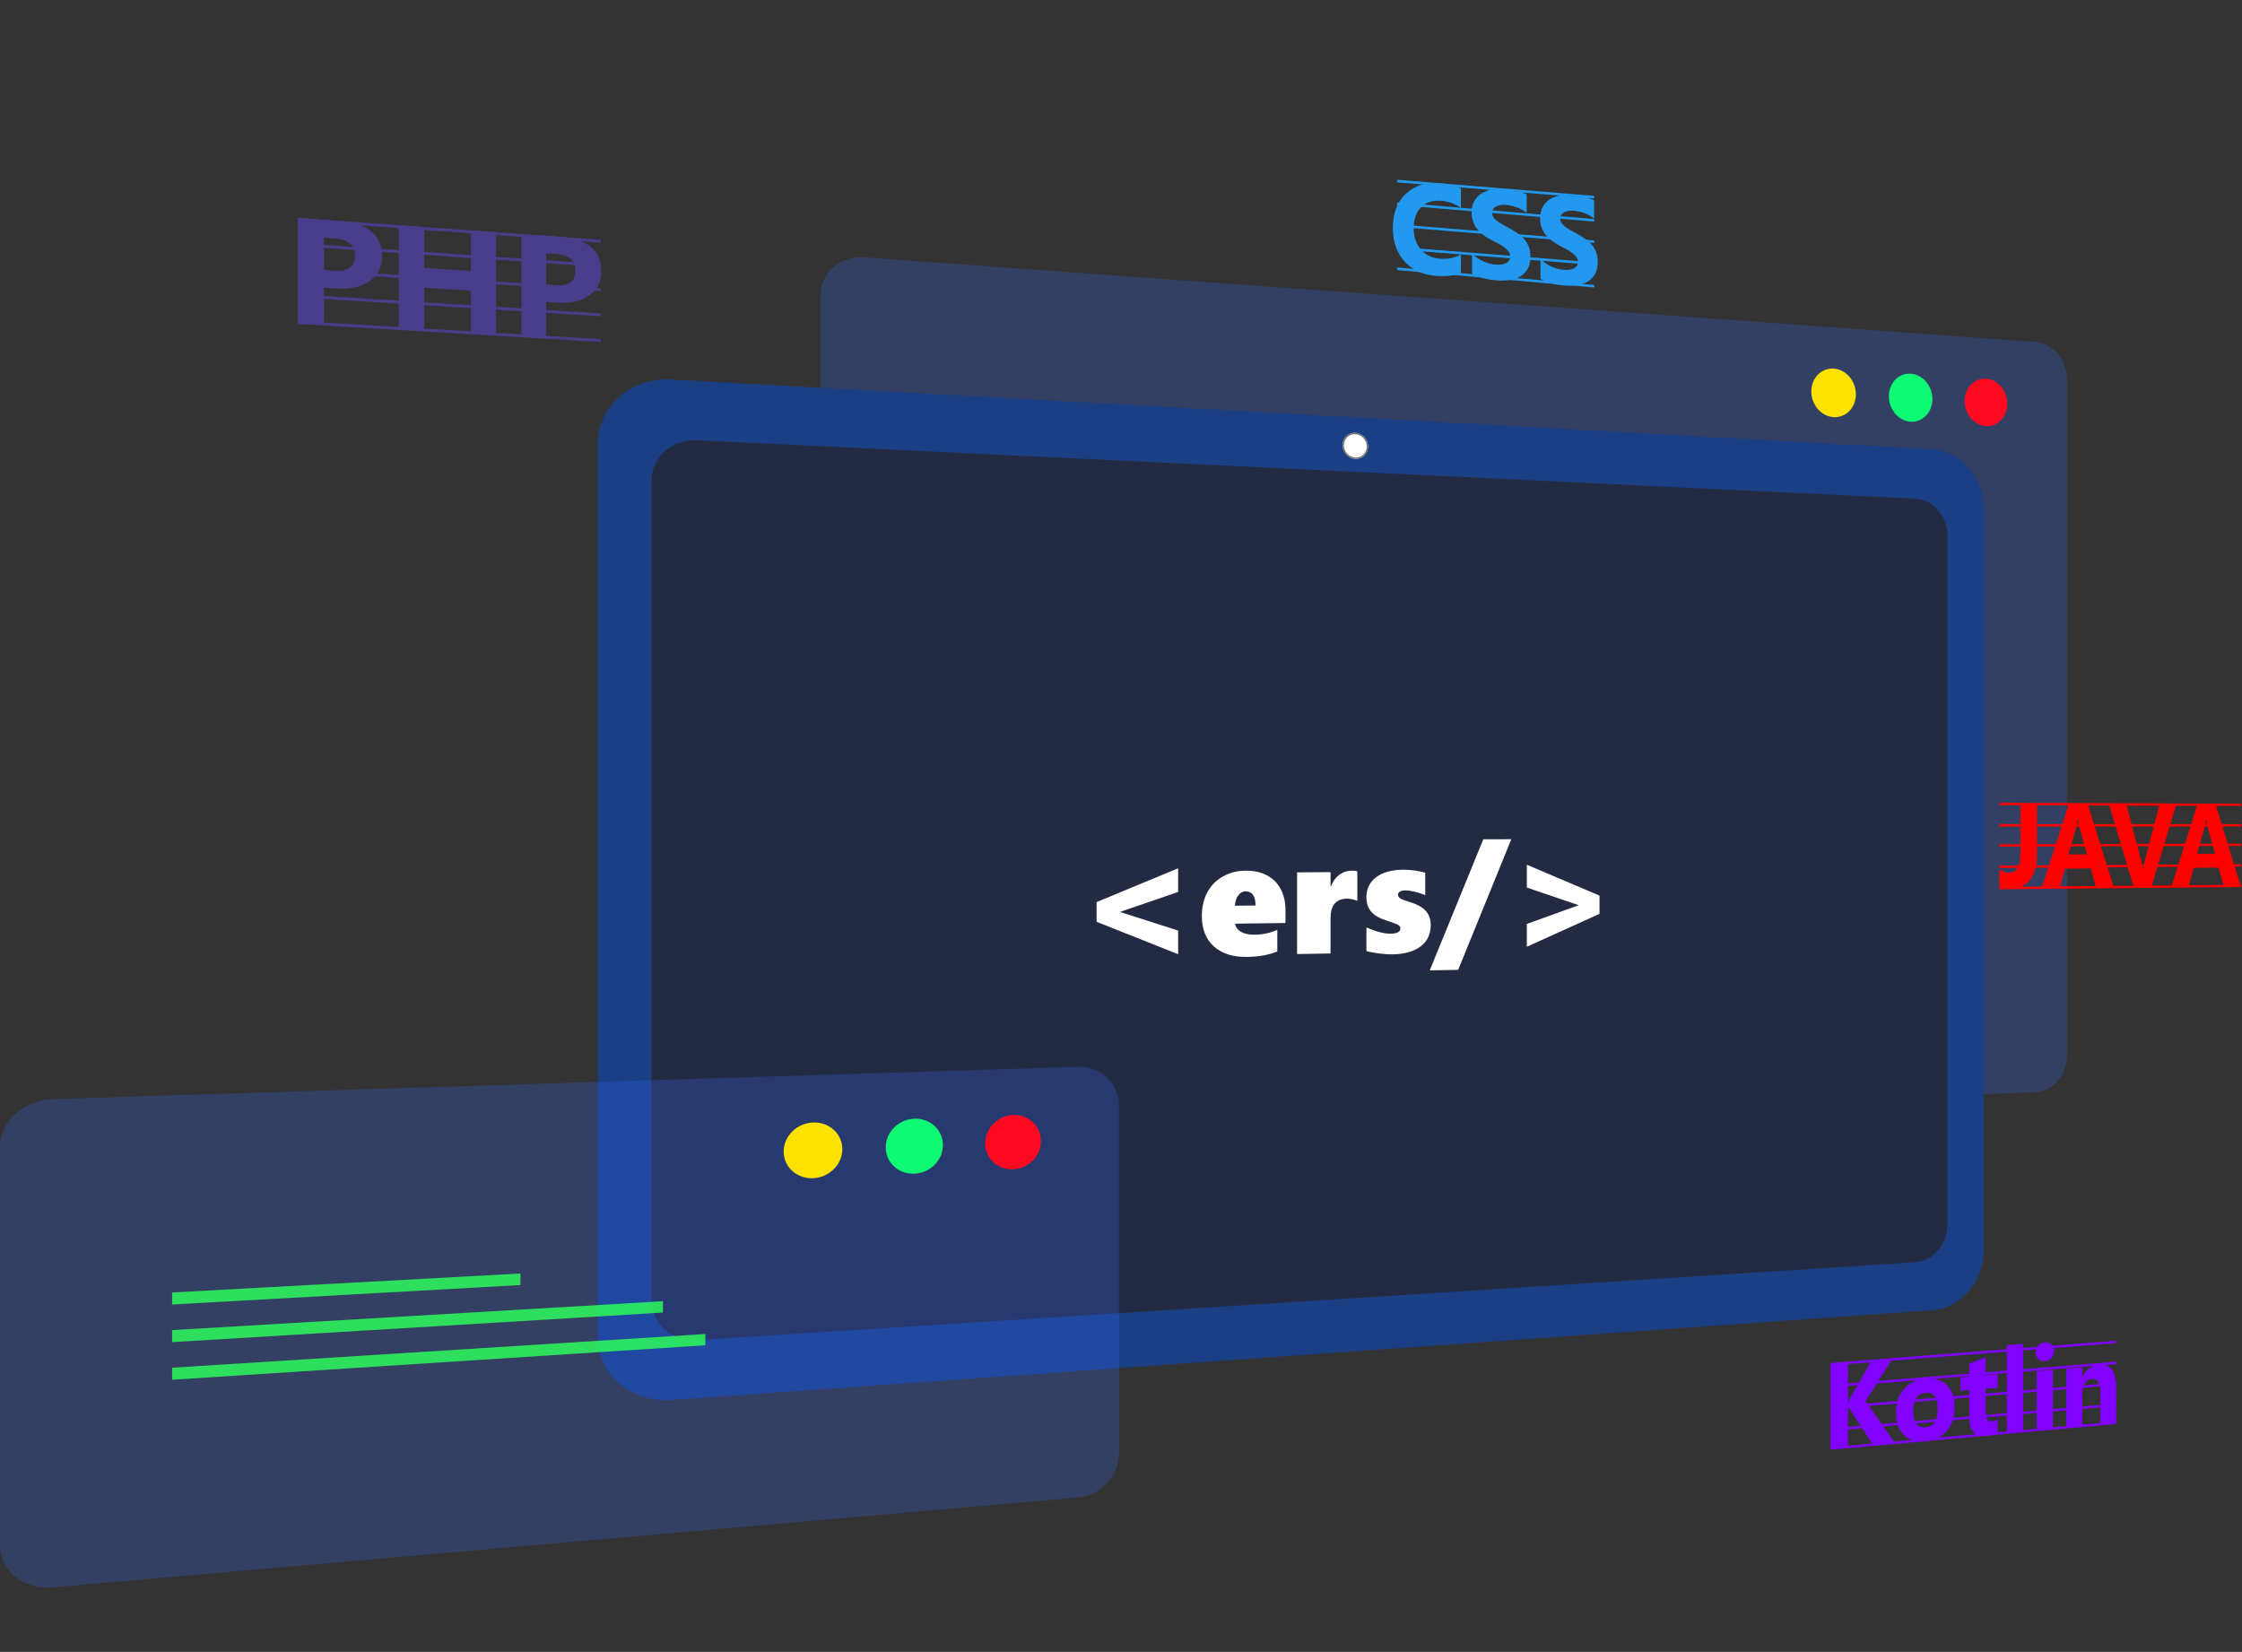 <svg id="Component_13_1" data-name="Component 13 – 1" xmlns="http://www.w3.org/2000/svg" width="1712.402" height="1261.594" viewBox="0 0 1712.402 1261.594">
  <rect x="0" y="0" width="1712.402" height="1261.594" fill="#333333" stroke="none"/>
  <g id="Component_5_1" data-name="Component 5 – 1" transform="translate(626.631 194.15)">
    <path id="Rectangle_4" data-name="Rectangle 4" d="M33.346,2.408l894.838,64.61a22.82,22.82,0,0,1,9.336,2.79,26.6,26.6,0,0,1,7.6,6.308,29.928,29.928,0,0,1,5.11,8.9A30.819,30.819,0,0,1,952.1,95.6v516.5a30.309,30.309,0,0,1-1.871,10.521,28.7,28.7,0,0,1-5.11,8.734,25.376,25.376,0,0,1-7.6,6.061,22.253,22.253,0,0,1-9.336,2.487L33.346,675.425a33.812,33.812,0,0,1-12.936-1.983,31.867,31.867,0,0,1-10.605-6.4,30.226,30.226,0,0,1-7.171-9.853A29.769,29.769,0,0,1,0,644.877V31.872A29.185,29.185,0,0,1,2.634,19.648a28.87,28.87,0,0,1,7.171-9.62A30.556,30.556,0,0,1,20.41,3.97,33.374,33.374,0,0,1,33.346,2.408Z" fill="rgba(55,102,246,0.25)"/>
    <path id="Ellipse_2" data-name="Ellipse 2" d="M16.308,1.08a15.47,15.47,0,0,1,6.32,1.841,17.865,17.865,0,0,1,5.15,4.214A19.965,19.965,0,0,1,31.244,13.1a20.523,20.523,0,0,1,1.27,7.112,19.222,19.222,0,0,1-1.27,6.953A16.934,16.934,0,0,1,27.778,32.7a14.947,14.947,0,0,1-5.15,3.568,14.275,14.275,0,0,1-6.32,1.048,15.441,15.441,0,0,1-6.336-1.8,17.832,17.832,0,0,1-5.185-4.2,19.95,19.95,0,0,1-3.5-5.987A20.523,20.523,0,0,1,0,18.177a19.215,19.215,0,0,1,1.285-6.993,16.912,16.912,0,0,1,3.5-5.548,14.928,14.928,0,0,1,5.185-3.55A14.28,14.28,0,0,1,16.308,1.08Z" transform="translate(873.953 94.003)" fill="#ff0922"/>
    <path id="Ellipse_3" data-name="Ellipse 3" d="M17.054,1.13a16.468,16.468,0,0,1,6.608,1.892,18.639,18.639,0,0,1,5.384,4.317,20.351,20.351,0,0,1,3.624,6.108A20.589,20.589,0,0,1,34,20.721a19.258,19.258,0,0,1-1.328,7.108,17.234,17.234,0,0,1-3.624,5.654,15.612,15.612,0,0,1-5.384,3.642,15.218,15.218,0,0,1-6.608,1.063,16.439,16.439,0,0,1-6.625-1.85,18.61,18.61,0,0,1-5.422-4.3,20.339,20.339,0,0,1-3.662-6.128A20.589,20.589,0,0,1,0,18.589a19.251,19.251,0,0,1,1.344-7.149A17.215,17.215,0,0,1,5.006,5.771a15.6,15.6,0,0,1,5.422-3.622A15.226,15.226,0,0,1,17.054,1.13Z" transform="translate(756.84 86.247)" fill="#fce200"/>
    <path id="Ellipse_4" data-name="Ellipse 4" d="M16.675,1.1A15.958,15.958,0,0,1,23.137,2.97,18.245,18.245,0,0,1,28.4,7.235a20.154,20.154,0,0,1,3.544,6.038,20.555,20.555,0,0,1,1.3,7.192,19.24,19.24,0,0,1-1.3,7.03A17.081,17.081,0,0,1,28.4,33.089a15.273,15.273,0,0,1-5.265,3.6,14.736,14.736,0,0,1-6.462,1.056A15.929,15.929,0,0,1,10.2,35.924a18.213,18.213,0,0,1-5.3-4.251,20.141,20.141,0,0,1-3.581-6.057A20.555,20.555,0,0,1,0,18.381a19.232,19.232,0,0,1,1.314-7.07A17.061,17.061,0,0,1,4.9,5.7a15.256,15.256,0,0,1,5.3-3.586A14.743,14.743,0,0,1,16.675,1.1Z" transform="translate(816.052 90.169)" fill="#0ffa74"/>
  </g>
  <g id="Component_1_1" data-name="Component 1 – 1" transform="translate(456.558 286.729)">
    <path id="Rectangle_1" data-name="Rectangle 1" d="M56.2,3.11l963.172,53.3a37.545,37.545,0,0,1,15.384,4.286,42.591,42.591,0,0,1,12.495,10.027A47.282,47.282,0,0,1,1055.638,85a48.909,48.909,0,0,1,3.07,17.087V667.613a49.311,49.311,0,0,1-3.07,17.136,48.261,48.261,0,0,1-8.391,14.412,43.579,43.579,0,0,1-12.495,10.224,38.014,38.014,0,0,1-15.384,4.529L56.2,782.442a57.435,57.435,0,0,1-21.753-2.55,51.851,51.851,0,0,1-17.878-9.946A47.622,47.622,0,0,1,4.453,754.125,46.95,46.95,0,0,1,0,734.011V52.429A47.417,47.417,0,0,1,4.453,32.245,48.707,48.707,0,0,1,16.566,16.232,52.9,52.9,0,0,1,34.444,6,57.771,57.771,0,0,1,56.2,3.11Z" fill="#1b3f85"/>
    <path id="Rectangle_2" data-name="Rectangle 2" d="M34.78,1.668,965.044,46.283a23.54,23.54,0,0,1,9.674,2.618,26.564,26.564,0,0,1,7.874,6.241,29.443,29.443,0,0,1,5.3,8.938,30.51,30.51,0,0,1,1.939,10.727V600.554a30.766,30.766,0,0,1-1.939,10.758,30.061,30.061,0,0,1-5.3,9.023,27.184,27.184,0,0,1-7.874,6.367,23.83,23.83,0,0,1-9.674,2.773L34.78,688.96a35.585,35.585,0,0,1-13.491-1.687,32.32,32.32,0,0,1-11.061-6.262,29.83,29.83,0,0,1-7.48-9.876A29.408,29.408,0,0,1,0,658.633V32.552A29.7,29.7,0,0,1,2.747,20a30.515,30.515,0,0,1,7.48-10A32.99,32.99,0,0,1,21.289,3.57,35.809,35.809,0,0,1,34.78,1.668Z" transform="translate(41.078 47.846)" fill="#232b43"/>
    <g id="Ellipse_1" data-name="Ellipse 1" transform="translate(568.882 43.389)" fill="#fff">
      <path d="M9.735.518a9.857,9.857,0,0,1,3.78.979A10.454,10.454,0,0,1,16.6,3.781a10.653,10.653,0,0,1,2.077,3.253,10.336,10.336,0,0,1,.761,3.889,9.751,9.751,0,0,1-.761,3.811,9.258,9.258,0,0,1-2.077,3.04,9.067,9.067,0,0,1-3.083,1.967,9.276,9.276,0,0,1-3.78.59,9.851,9.851,0,0,1-3.785-.967,10.451,10.451,0,0,1-3.095-2.28A10.653,10.653,0,0,1,.766,13.825,10.337,10.337,0,0,1,0,9.923,9.749,9.749,0,0,1,.766,6.1,9.256,9.256,0,0,1,2.855,3.057,9.067,9.067,0,0,1,5.95,1.1,9.28,9.28,0,0,1,9.735.518Z" stroke="none"/>
      <path d="M 9.735 19.34 C 10.94 19.4 12.089 19.208 13.134 18.808 C 14.178 18.409 15.119 17.803 15.91 17.037 C 16.7 16.27 17.339 15.343 17.781 14.301 C 18.223 13.259 18.467 12.101 18.467 10.874 C 18.467 9.647 18.223 8.464 17.781 7.377 C 17.339 6.289 16.7 5.296 15.91 4.448 C 15.119 3.6 14.178 2.897 13.134 2.39 C 12.089 1.884 10.94 1.573 9.735 1.509 C 8.529 1.445 7.379 1.634 6.332 2.03 C 5.284 2.427 4.34 3.031 3.546 3.798 C 2.753 4.564 2.11 5.493 1.665 6.537 C 1.221 7.582 0.975 8.743 0.975 9.974 C 0.975 11.205 1.221 12.391 1.665 13.481 C 2.11 14.571 2.753 15.566 3.546 16.414 C 4.34 17.262 5.284 17.964 6.332 18.468 C 7.379 18.973 8.529 19.28 9.735 19.34 M 9.735 20.331 C 8.393 20.264 7.113 19.923 5.95 19.364 C 4.785 18.804 3.736 18.025 2.855 17.084 C 1.973 16.142 1.259 15.037 0.766 13.825 C 0.273 12.613 0 11.294 0 9.923 C 0 8.553 0.273 7.262 0.766 6.101 C 1.259 4.939 1.973 3.908 2.855 3.057 C 3.736 2.206 4.785 1.536 5.95 1.096 C 7.113 0.656 8.393 0.447 9.735 0.518 C 11.076 0.59 12.354 0.935 13.515 1.497 C 14.676 2.06 15.721 2.84 16.598 3.781 C 17.475 4.723 18.185 5.826 18.675 7.035 C 19.165 8.244 19.436 9.558 19.436 10.924 C 19.436 12.289 19.165 13.576 18.675 14.735 C 18.185 15.893 17.475 16.923 16.598 17.774 C 15.721 18.625 14.676 19.298 13.515 19.741 C 12.354 20.184 11.076 20.397 9.735 20.331 Z" stroke="none" fill="#707070"/>
    </g>
    <path id="_ers_" data-name="&lt;ers/&gt;" d="M15.163,111.235V96.215l62.3-25.82V88.474L33.406,103.582v.25l44.056,14.114v18.079Zm105.755,1.439q.674,4.046,4.652,6.294t10.5,2.15q9.065-.132,17.133-3.732v16.5q-9.4,3.953-22.867,4.188-16.411.287-25.576-7.995-4.6-4.153-6.895-9.935t-2.3-13.186q0-10.184,4.045-18T111.561,76.7q7.887-4.448,17.372-4.5,9.7-.058,16.569,3.695,6.855,3.743,10.4,10.558t3.538,15.961v9.766ZM136.559,98.8q0-5.425-1.936-8.119t-5.812-2.66q-3.24.028-5.442,3.027t-2.572,7.92Zm77.768-3.547q-1.423-.651-3.856-1.171t-4.04-.5q-6.282.062-9.427,3.8t-3.145,11.131v26.936l-25.552.44v-62.4l25.552-.159v10.92l.239,0q2.328-5.9,6.62-8.991t9.99-3.12q2.077-.013,3.618.7Zm56.051,18.522q0,10.413-7.71,16.255-7.731,5.858-21.614,6.1-4.055.071-10.03-.668t-9.77-1.883V115.532q11.154,4.908,18.625,4.8,7.334-.108,7.334-4.014,0-1.623-1.7-2.651t-8.926-3.4q-8.01-2.49-11.669-6.728T221.254,92.41q0-9.6,7.471-15.236,7.451-5.622,20.889-5.7,7.834-.047,16.577,2.237V90.9q-3.669-1.583-8.043-2.623t-7.363-1.015q-2.459.022-3.923.876T245.4,90.493q0,1.743,1.583,2.81t6.321,2.519q9.164,2.662,13.124,6.931T270.378,113.779Zm20.956,34.177-21.712.429L310.53,48.234l21.4-.039Zm52.444-17.632V112.9l39.33-14.2V98.47l-39.33-13.385V67.662l55.515,23.554v13.973Z" transform="translate(365.83 306.031)" fill="#fff"/>
  </g>
  <g id="Component_11_1" data-name="Component 11 – 1" transform="translate(217.308 122.626)">
    <path id="PHP" d="M30.157,97.074v27.233l-19.97-1.193v-79.3l31.229,2.249q8.293.6,14.5,2.606T66.264,54.1q4.136,3.422,6.2,8.263T74.533,73.47q0,5.915-2.366,10.543t-7.1,7.975Q55.572,98.7,39.634,97.68Zm0-38.148V83.567l7.818.517q7.917.523,11.87-2.317t3.954-9.05q0-6.073-3.954-9.382t-11.87-3.862ZM161.53,132.154l-19.22-1.148V99.373l-35.543-2.3v31.811l-19.5-1.164V49.368l19.5,1.4V81.929l35.543,2.386V53.332l19.22,1.384ZM199.8,107.925v26.514l-18.928-1.131V56.11l29.6,2.132q7.862.566,13.75,2.511t9.809,5.269q3.921,3.325,5.88,8.035t1.959,10.81q0,11.515-8.976,18.048-9,6.552-24.112,5.585Zm0-37.141V94.775l7.411.49q7.505.5,11.253-2.276t3.748-8.819q0-5.913-3.748-9.128T207.207,71.3Z" fill="#483d8b"/>
    <g id="Line_1" data-name="Line 1" transform="translate(10.177 122.547)" fill="none">
      <path d="M0,1.133l231.435,13.8" stroke="none"/>
      <path d="M 231.435 16.028 L 0 2.265 L 0 0 L 231.435 13.844 L 231.435 16.028 Z" stroke="none" fill="#483d8b"/>
    </g>
    <g id="Line_4" data-name="Line 4" transform="translate(10.177 63.09)" fill="none">
      <path d="M0,1.133,231.435,17.07" stroke="none"/>
      <path d="M 231.435 18.162 L 0 2.265 L 0 0 L 231.435 15.978 L 231.435 18.162 Z" stroke="none" fill="#483d8b"/>
    </g>
    <g id="Line_5" data-name="Line 5" transform="translate(10.177 82.342)" fill="none">
      <path d="M0,1.133,231.435,16.379" stroke="none"/>
      <path d="M 231.435 17.471 L 0 2.265 L 0 0 L 231.435 15.287 L 231.435 17.471 Z" stroke="none" fill="#483d8b"/>
    </g>
    <g id="Line_6" data-name="Line 6" transform="translate(10.177 102.162)" fill="none">
      <path d="M0,1.133,231.435,15.668" stroke="none"/>
      <path d="M 231.435 16.759 L 0 2.265 L 0 0 L 231.435 14.576 L 231.435 16.759 Z" stroke="none" fill="#483d8b"/>
    </g>
    <g id="Line_7" data-name="Line 7" transform="translate(10.177 43.837)" fill="none">
      <path d="M0,1.133,231.435,17.761" stroke="none"/>
      <path d="M 231.435 18.853 L 0 2.265 L 0 0 L 231.435 16.67 L 231.435 18.853 Z" stroke="none" fill="#483d8b"/>
    </g>
  </g>
  <g id="Component_6_1" data-name="Component 6 – 1" transform="translate(1525.818 580.148)">
    <g id="Line_1-2" data-name="Line 1" transform="translate(1.215 95.544)" fill="none">
      <path d="M0,2.576,184.8.872" stroke="none"/>
      <path d="M 184.804 1.744 L 0 3.48 L 0 1.672 L 184.804 3.242347156628966e-05 L 184.804 1.744 Z" stroke="none" fill="red"/>
    </g>
    <g id="Line_4-2" data-name="Line 4" transform="translate(1.215 49.292)" fill="none">
      <path d="M0,.9,184.8.92" stroke="none"/>
      <path d="M 184.804 1.792 L 0 1.808 L 0 0 L 184.804 0.049 L 184.804 1.792 Z" stroke="none" fill="red"/>
    </g>
    <g id="Line_5-2" data-name="Line 5" transform="translate(1.215 64.161)" fill="none">
      <path d="M0,1.407,184.8.872" stroke="none"/>
      <path d="M 184.804 1.744 L 0 2.312 L 0 0.503 L 184.804 2.078427598917187e-07 L 184.804 1.744 Z" stroke="none" fill="red"/>
    </g>
    <g id="Line_6-2" data-name="Line 6" transform="translate(1.215 79.852)" fill="none">
      <path d="M0,1.992,184.8.872" stroke="none"/>
      <path d="M 184.804 1.743 L 0 2.896 L 0 1.088 L 184.804 -4.156855356995948e-05 L 184.804 1.743 Z" stroke="none" fill="red"/>
    </g>
    <g id="Line_7-2" data-name="Line 7" transform="translate(1.215 33.016)" fill="none">
      <path d="M0,.9l184.8.6" stroke="none"/>
      <path d="M 184.804 2.377 L 0 1.808 L 0 0 L 184.804 0.633 L 184.804 2.377 Z" stroke="none" fill="red"/>
    </g>
    <path id="JAVA" d="M29.964,72.423q0,12.645-5.224,19.4T9.554,98.694q-4.457.042-8.249-1.645V83.671Q4.584,86.43,8.648,86.4q4.35-.03,6.524-3.653T17.345,71.9v-37.5l12.619.04ZM88.475,96.871l-13.484.123L71.071,83.137l-19.695.126L47.457,97.245l-13.626.124,20.3-62.848,14.789.047ZM68.222,72.348l-5.938-21q-.656-2.356-.927-5.629h-.309q-.193,2.749-.966,5.455L54.049,72.408ZM136.16,34.782,117.572,96.6l-13.861.127L85.111,34.62l13.278.042,11.353,43.17q.909,3.5,1.1,6.173l.227,0q.265-2.9,1.174-6.358l11.216-42.9Zm49.258,61.2-12.972.118-3.771-13.592-18.944.121-3.769,13.712-13.1.12,19.518-61.632,14.225.045ZM165.935,71.93l-5.711-20.6q-.631-2.311-.891-5.52h-.3q-.186,2.7-.929,5.35l-5.8,20.828Z" fill="red"/>
  </g>
  <g id="Component_7_1" data-name="Component 7 – 1" transform="translate(1391.266 990.298)">
    <path id="Kotlin" d="M55.876,111.564l-16.688,1.5L21.981,86.5q-.5-.77-1.57-3.433l-.207.017v31.69L6.821,115.985v-64.9L20.2,50.044V80.651l.207-.017q.5-1.305,1.653-3.748l16.3-28.255L54.123,47.4,33.644,79.8Zm23.3-.984q-10.365.936-16.315-4.952T56.9,88.7q0-11.386,6.187-18.329,6.173-6.926,16.657-7.777,10.282-.834,16.11,5.078t5.815,16.388q0,11.333-6,18.445Q89.66,109.633,79.175,110.58ZM79.5,73.416q-4.529.377-7.04,4.027T69.945,87.4q0,6.593,2.409,9.679t7.224,2.662q4.58-.4,6.867-3.98t2.288-10.328q0-6.4-2.308-9.4T79.5,73.416Zm54.968,30.536q-2.77,1.884-8.359,2.389-6.64.6-9.964-2.95t-3.324-11.239v-20.8l-6.63.553V61.559l6.63-.539v-9.8l12.534-4.977V60l9.114-.741v10.29l-9.114.759V88.624q0,7.079,5.036,6.634,1.98-.175,4.077-1.641Zm19.466-1.224L141.5,103.848V36.989l12.435-.959ZM170.6,49.216q-3.122.25-5.114-1.676t-1.994-4.957q0-3.118,1.994-5.249t5.114-2.37q3.157-.244,5.123,1.576t1.965,4.927q0,3.153-1.965,5.324T170.6,49.216Zm6.077,51.462-12.325,1.111V56.828l12.325-1Zm48.367-4.359L212.99,97.4V72.66q0-5.177-1.632-7.628t-4.9-2.179q-3.155.263-5.2,3.179t-2.043,7.148V98.646l-12.216,1.1V54.986l12.216-.994v7.064l.154-.013q4.354-8.507,12.656-9.181,6.511-.528,9.762,3.782t3.251,13.471Z" fill="#8102ff"/>
    <g id="Line_1-3" data-name="Line 1" transform="translate(7.027 95.453)" fill="none">
      <path d="M0,20.513,217.754.889" stroke="none"/>
      <path d="M 217.754 1.777 L 0 21.44 L 0 19.586 L 217.754 -5.08451694258838e-06 L 217.754 1.777 Z" stroke="none" fill="#8102ff"/>
    </g>
    <g id="Line_4-3" data-name="Line 4" transform="translate(7.453 49.66)" fill="none">
      <path d="M0,18.54,217.72.889" stroke="none"/>
      <path d="M 217.72 1.777 L 0 19.467 L 0 17.613 L 217.72 -1.186295685329242e-05 L 217.72 1.777 Z" stroke="none" fill="#8102ff"/>
    </g>
    <g id="Line_5-3" data-name="Line 5" transform="translate(7.453 65.653)" fill="none">
      <path d="M0,19.229,217.72.889" stroke="none"/>
      <path d="M 217.72 1.777 L 0 20.155 L 0 18.302 L 217.72 2.88100382022094e-05 L 217.72 1.777 Z" stroke="none" fill="#8102ff"/>
    </g>
    <g id="Line_6-3" data-name="Line 6" transform="translate(7.453 81.646)" fill="none">
      <path d="M0,19.917,217.72.888" stroke="none"/>
      <path d="M 217.72 1.777 L 0 20.844 L 0 18.99 L 217.72 -3.897828719345853e-05 L 217.72 1.777 Z" stroke="none" fill="#8102ff"/>
    </g>
    <g id="Line_7-3" data-name="Line 7" transform="translate(7.027 33.697)" fill="none">
      <path d="M0,17.854,217.754.889" stroke="none"/>
      <path d="M 217.754 1.777 L 0 18.781 L 0 16.927 L 217.754 -1.694838942967181e-06 L 217.754 1.777 Z" stroke="none" fill="#8102ff"/>
    </g>
  </g>
  <path id="Rectangle_4-2" data-name="Rectangle 4" d="M40.592,25.6,823.434.982a31.149,31.149,0,0,1,12.191,2.035,29.94,29.94,0,0,1,9.918,6.267,29.328,29.328,0,0,1,6.668,9.533,29.631,29.631,0,0,1,2.441,11.854V296.479a31.753,31.753,0,0,1-2.441,12.144,34.534,34.534,0,0,1-6.668,10.327,35.312,35.312,0,0,1-9.918,7.449,33.611,33.611,0,0,1-12.191,3.487L40.592,398.512a44.259,44.259,0,0,1-15.741-1.374,37.315,37.315,0,0,1-12.91-6.4,31.3,31.3,0,0,1-8.733-10.423A29.251,29.251,0,0,1,0,366.9V62.05a31.644,31.644,0,0,1,3.208-13.8A37.162,37.162,0,0,1,11.94,36.784a43.348,43.348,0,0,1,12.91-7.936A46.578,46.578,0,0,1,40.592,25.6Z" transform="translate(0 813.796)" fill="rgba(55,102,246,0.25)"/>
  <path id="Ellipse_2-2" data-name="Ellipse 2" d="M21.356.793a21.24,21.24,0,0,1,8.271,1.317,20.2,20.2,0,0,1,6.737,4.178,19.559,19.559,0,0,1,6.194,14.368A20.7,20.7,0,0,1,40.9,28.767a21.944,21.944,0,0,1-4.534,6.765,22.59,22.59,0,0,1-6.737,4.729,22.258,22.258,0,0,1-8.271,1.994,21.261,21.261,0,0,1-8.294-1.263,20.219,20.219,0,0,1-6.791-4.154A19.558,19.558,0,0,1,0,22.4a20.7,20.7,0,0,1,1.684-8.165A21.953,21.953,0,0,1,6.271,7.445a22.592,22.592,0,0,1,6.791-4.71A22.246,22.246,0,0,1,21.356.793Z" transform="translate(752.493 850.786)" fill="#ff0922"/>
  <path id="Ellipse_3-2" data-name="Ellipse 3" d="M22.479.835a22.868,22.868,0,0,1,8.7,1.343,21.329,21.329,0,0,1,7.09,4.279,20.085,20.085,0,0,1,4.771,6.554,19.787,19.787,0,0,1,1.748,8.179,20.786,20.786,0,0,1-1.748,8.322,22.517,22.517,0,0,1-4.771,6.944A23.908,23.908,0,0,1,22.479,43.37a22.9,22.9,0,0,1-8.73-1.286A21.354,21.354,0,0,1,6.6,37.831a20.094,20.094,0,0,1-4.829-6.574A19.785,19.785,0,0,1,0,23.023a20.791,20.791,0,0,1,1.773-8.379A22.533,22.533,0,0,1,6.6,7.675,23.911,23.911,0,0,1,22.479.835Z" transform="translate(598.558 856.462)" fill="#fce200"/>
  <path id="Ellipse_4-2" data-name="Ellipse 4" d="M21.907.814a22.033,22.033,0,0,1,8.484,1.33A20.754,20.754,0,0,1,37.3,6.372a19.682,19.682,0,0,1,6.353,14.548,20.741,20.741,0,0,1-1.7,8.215,22.225,22.225,0,0,1-4.65,6.853,23.149,23.149,0,0,1-15.394,6.818A22.057,22.057,0,0,1,13.4,41.531a20.773,20.773,0,0,1-6.966-4.2A19.683,19.683,0,0,1,0,22.706a20.745,20.745,0,0,1,1.727-8.271A22.237,22.237,0,0,1,6.433,7.558,23.148,23.148,0,0,1,21.907.814Z" transform="translate(676.513 853.588)" fill="#0ffa74"/>
  <g id="Component_12_1" data-name="Component 12 – 1" transform="translate(131.451 969.238)">
    <g id="Line_8" data-name="Line 8" transform="translate(0 3.38)" fill="none">
      <path d="M0,19.088,266.069,4.411" stroke="none"/>
      <path d="M 266.069 8.821 L 0 23.685 L 0 14.49 L 266.069 1.472196345275734e-05 L 266.069 8.821 Z" stroke="none" fill="rgba(44,247,92,0.87)"/>
    </g>
    <g id="Line_9" data-name="Line 9" transform="translate(0 24.541)" fill="none">
      <path d="M0,26.662,374.916,4.334" stroke="none"/>
      <path d="M 374.916 8.668 L 3.718254409880092e-14 31.259 L 3.718254409880092e-14 22.064 L 374.916 -5.786663314211182e-05 L 374.916 8.668 Z" stroke="none" fill="rgba(44,247,92,0.87)"/>
    </g>
    <g id="Line_10" data-name="Line 10" transform="translate(0 49.581)" fill="none">
      <path d="M0,30.357,407.3,4.311" stroke="none"/>
      <path d="M 407.299 8.623 L 0 34.954 L 0 25.759 L 407.299 8.840004738885909e-05 L 407.299 8.623 Z" stroke="none" fill="rgba(44,247,92,0.87)"/>
    </g>
  </g>
  <g id="Component_10_1" data-name="Component 10 – 1" transform="translate(1060.328 100.216)">
    <path id="CSS" d="M55.5,108.272q-7.248,3.078-18.967,2.195-15.36-1.157-24.2-11.144-4.43-5.007-6.647-11.4T3.478,73.76q0-8.274,2.492-14.775t7.471-11.219q9.928-9.406,25.694-8.018,9.722.856,16.369,3.968V58.543q-6.647-4.67-15.163-5.4-9.379-.8-15.153,4.79T19.4,73.953q0,9.982,5.459,16.338T39.506,97.35q8.75.68,16-3.143Zm8.47.453V93.491q4,3.787,8.673,5.888t9.423,2.465q2.784.216,4.859-.145t3.462-1.176q1.388-.816,2.071-2.017t.682-2.67q0-1.989-1.092-3.638T89.07,89.07q-1.891-1.479-4.49-2.92t-5.617-2.968q-7.691-3.95-11.475-9.063T63.7,62.191q0-5.332,2.068-8.987t5.621-5.816q3.55-2.161,8.216-2.915t9.855-.3q5.1.449,9.025,1.433t7.231,2.6V62.335q-1.63-1.32-3.556-2.383t-3.969-1.829q-2.044-.767-4.066-1.224t-3.844-.614q-2.505-.215-4.557.107t-3.468,1.1q-1.416.781-2.193,1.972t-.777,2.759q0,1.709.868,3.135t2.466,2.769q1.6,1.343,3.878,2.695t5.147,2.82q3.911,2.028,7.022,4.2t5.328,4.762q2.219,2.59,3.4,5.779t1.176,7.3q0,5.667-2.059,9.356t-5.6,5.81q-3.54,2.12-8.244,2.806t-9.957.292q-5.392-.406-10.268-1.724T63.974,108.725Zm52.268,3.973V97.608q3.921,3.749,8.511,5.826T134,105.869q2.732.212,4.768-.147t3.4-1.168q1.362-.809,2.032-2t.67-2.645q0-1.97-1.071-3.6t-2.926-3.1q-1.856-1.463-4.406-2.889t-5.512-2.936q-7.547-3.907-11.261-8.969T115.972,66.6q0-5.282,2.029-8.9t5.516-5.766q3.484-2.144,8.062-2.895t9.67-.3q5,.44,8.857,1.413t7.1,2.566v14q-1.6-1.307-3.49-2.357t-3.9-1.809q-2.006-.758-3.99-1.21t-3.773-.605q-2.458-.211-4.472.109t-3.4,1.095q-1.389.774-2.152,1.955t-.762,2.733q0,1.693.852,3.1t2.42,2.742q1.568,1.329,3.805,2.667t5.051,2.79q3.838,2.006,6.891,4.155t5.229,4.713q2.178,2.564,3.332,5.722T160,99.744q0,5.614-2.02,9.271t-5.491,5.759q-3.474,2.1-8.09,2.785t-9.771.3q-5.292-.4-10.076-1.7T116.242,112.7Z" fill="#29e"/>
    <g id="Line_1-4" data-name="Line 1" transform="translate(6.722 104.063)" fill="none">
      <path d="M.012.986,150.553,14.328" stroke="none"/>
      <path d="M 150.542 15.286 L -0 1.97 L 0.024 0.002 L 150.564 13.37 L 150.542 15.286 Z" stroke="none" fill="#29e"/>
    </g>
    <g id="Line_4-4" data-name="Line 4" transform="translate(6.734 71.066)" fill="none">
      <path d="M0,.985,150.541,13.3" stroke="none"/>
      <path d="M 150.541 14.254 L 1.365429901171436e-14 1.97 L 1.365429901171436e-14 0 L 150.541 12.337 L 150.541 14.254 Z" stroke="none" fill="#29e"/>
    </g>
    <g id="Line_5-4" data-name="Line 5" transform="translate(6.734 88.304)" fill="none">
      <path d="M0,.985,150.541,12.833" stroke="none"/>
      <path d="M 150.541 13.792 L 1.365429901171436e-14 1.97 L 1.365429901171436e-14 0 L 150.541 11.874 L 150.541 13.792 Z" stroke="none" fill="#29e"/>
    </g>
    <g id="Line_6-4" data-name="Line 6" transform="translate(6.734 54.32)" fill="none">
      <path d="M0,.985l150.541,12.76" stroke="none"/>
      <path d="M 150.541 14.704 L 1.365429901171436e-14 1.97 L 1.365429901171436e-14 0 L 150.541 12.787 L 150.541 14.704 Z" stroke="none" fill="#29e"/>
    </g>
    <g id="Line_7-4" data-name="Line 7" transform="translate(6.728 36.097)" fill="none">
      <path d="M.006,1.971,150.548,14.235" stroke="none"/>
      <path d="M 0.012 2.956 L 0 0.985 L 150.542 13.276 L 150.553 15.194 L 0.012 2.956 Z" stroke="none" fill="#29e"/>
    </g>
  </g>
</svg>
